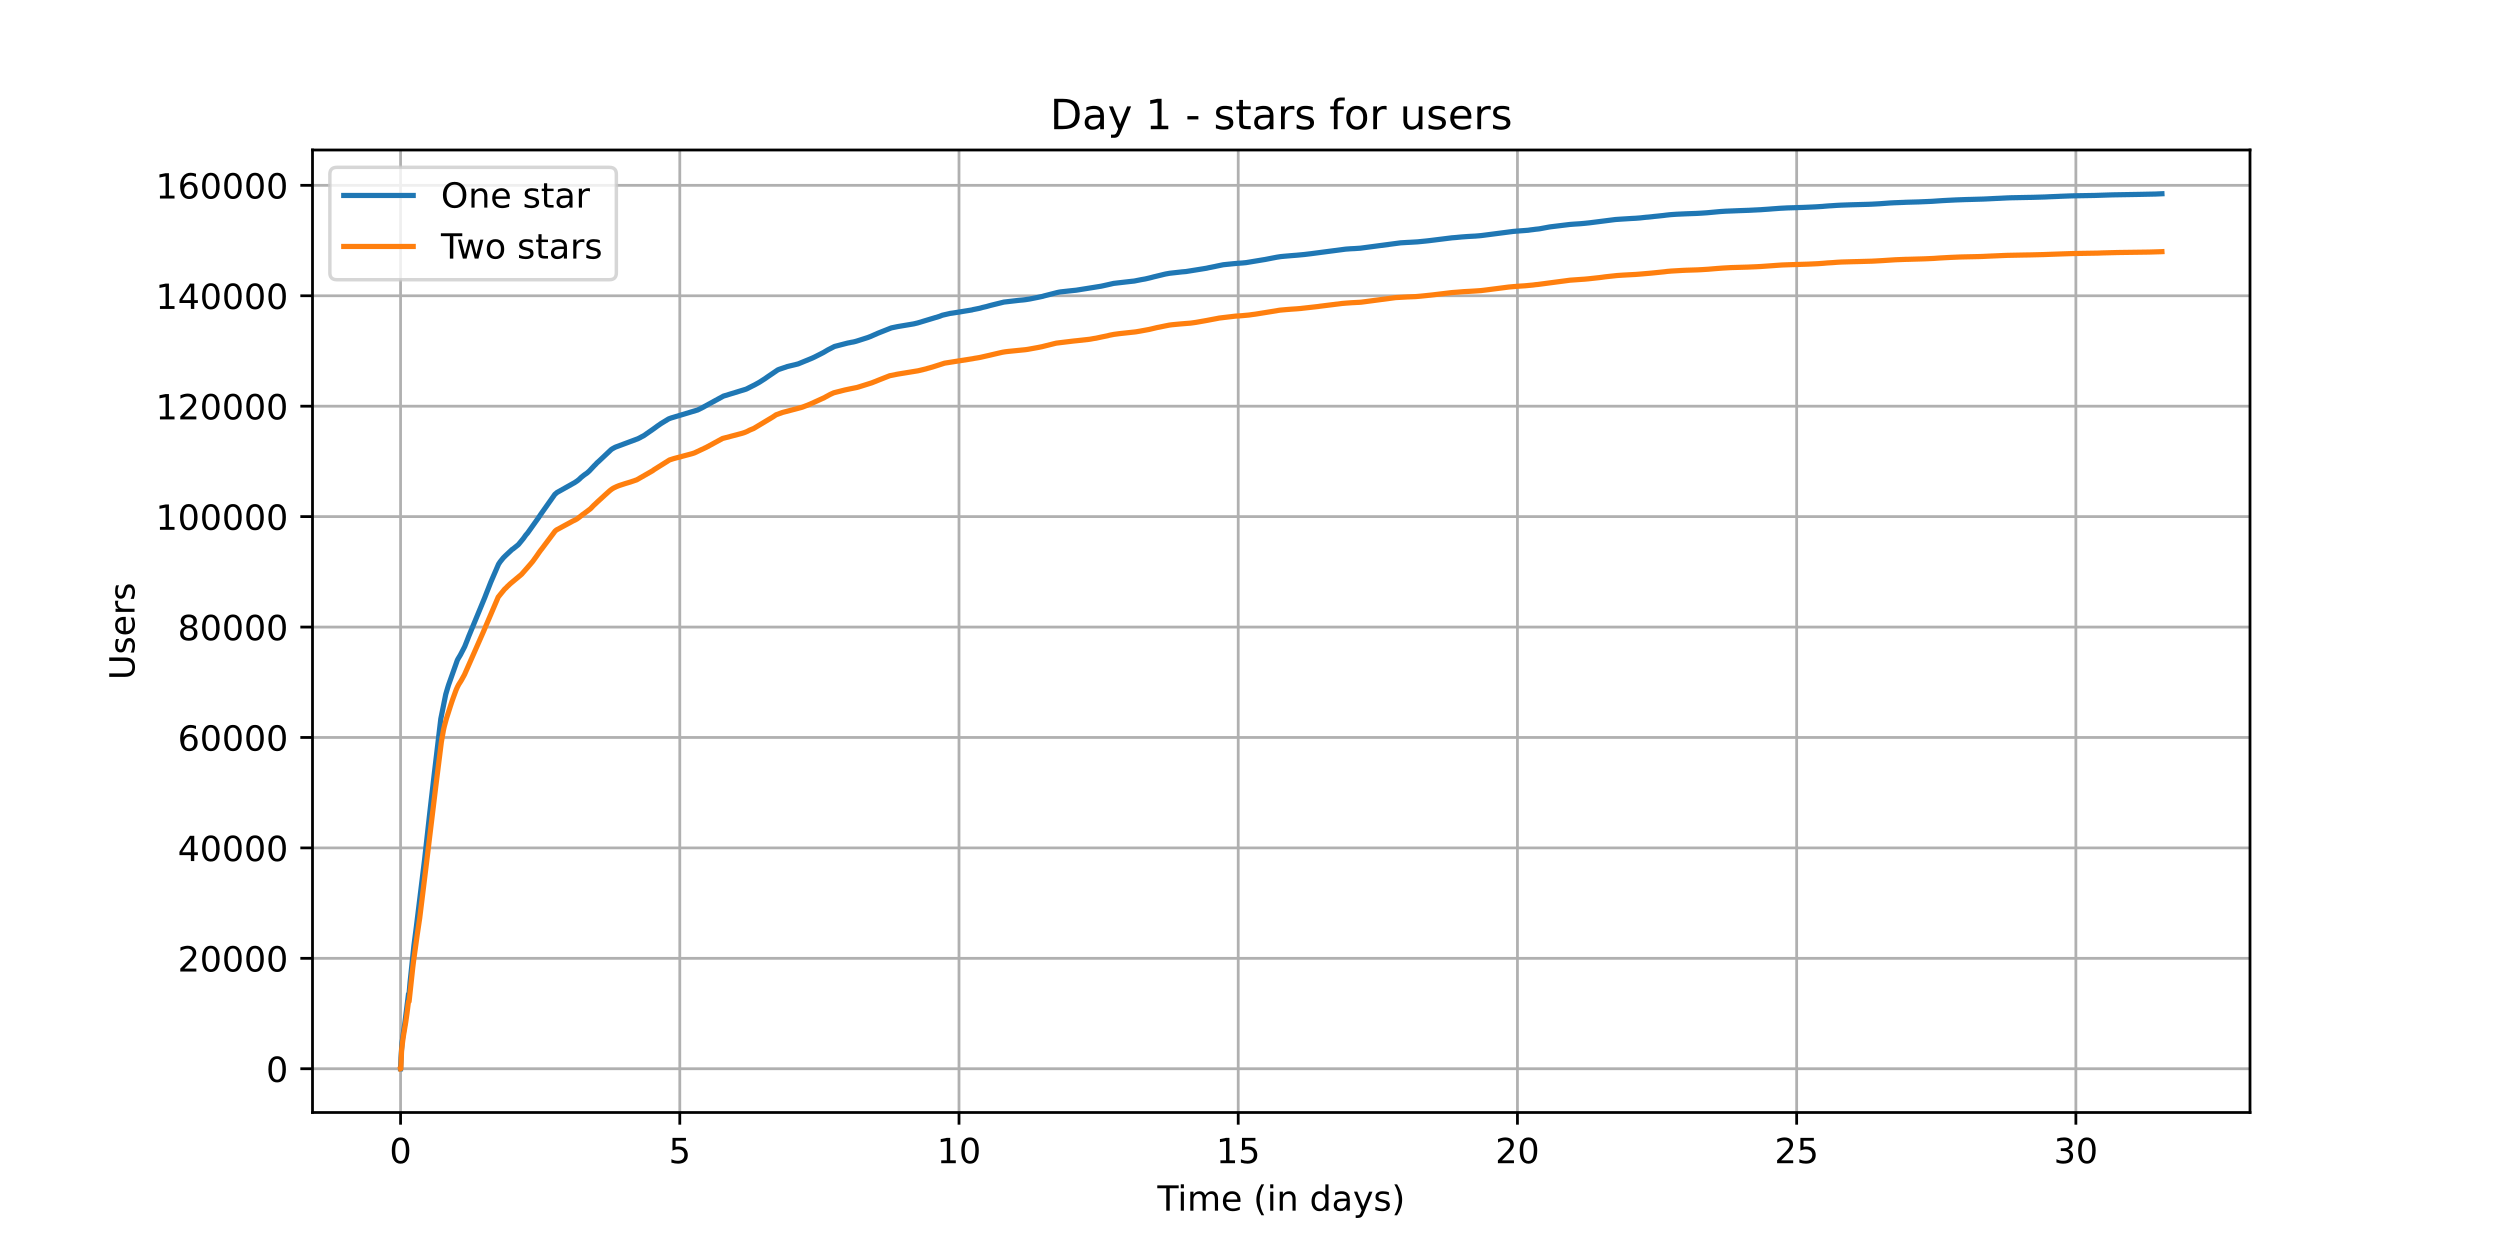 <?xml version="1.0" encoding="utf-8" standalone="no"?>
<!DOCTYPE svg PUBLIC "-//W3C//DTD SVG 1.1//EN"
  "http://www.w3.org/Graphics/SVG/1.1/DTD/svg11.dtd">
<!-- Created with matplotlib (https://matplotlib.org/) -->
<svg height="360pt" version="1.1" viewBox="0 0 720 360" width="720pt" xmlns="http://www.w3.org/2000/svg" xmlns:xlink="http://www.w3.org/1999/xlink">
 <defs>
  <style type="text/css">*{stroke-linecap:butt;stroke-linejoin:round;}</style>
 </defs>
 <g id="figure_1">
  <g id="patch_1">
   <path d="M 0 360 
L 720 360 
L 720 0 
L 0 0 
z
" style="fill:#ffffff;"/>
  </g>
  <g id="axes_1">
   <g id="patch_2">
    <path d="M 90 320.4 
L 648 320.4 
L 648 43.2 
L 90 43.2 
z
" style="fill:#ffffff;"/>
   </g>
   <g id="matplotlib.axis_1">
    <g id="xtick_1">
     <g id="line2d_1">
      <path clip-path="url(#p6a3c831a60)" d="M 115.364 320.4 
L 115.364 43.2 
" style="fill:none;stroke:#b0b0b0;stroke-linecap:square;stroke-width:0.8;"/>
     </g>
     <g id="line2d_2">
      <defs>
       <path d="M 0 0 
L 0 3.5 
" id="m6d123e1116" style="stroke:#000000;stroke-width:0.8;"/>
      </defs>
      <g>
       <use style="stroke:#000000;stroke-width:0.8;" x="115.364" xlink:href="#m6d123e1116" y="320.4"/>
      </g>
     </g>
     <g id="text_1">
      <!-- 0 -->
      <g transform="translate(112.182 334.998)scale(0.1 -0.1)">
       <defs>
        <path d="M 31.781 66.406 
Q 24.172 66.406 20.328 58.906 
Q 16.5 51.422 16.5 36.375 
Q 16.5 21.391 20.328 13.891 
Q 24.172 6.391 31.781 6.391 
Q 39.453 6.391 43.281 13.891 
Q 47.125 21.391 47.125 36.375 
Q 47.125 51.422 43.281 58.906 
Q 39.453 66.406 31.781 66.406 
z
M 31.781 74.219 
Q 44.047 74.219 50.516 64.516 
Q 56.984 54.828 56.984 36.375 
Q 56.984 17.969 50.516 8.266 
Q 44.047 -1.422 31.781 -1.422 
Q 19.531 -1.422 13.062 8.266 
Q 6.594 17.969 6.594 36.375 
Q 6.594 54.828 13.062 64.516 
Q 19.531 74.219 31.781 74.219 
z
" id="DejaVuSans-48"/>
       </defs>
       <use xlink:href="#DejaVuSans-48"/>
      </g>
     </g>
    </g>
    <g id="xtick_2">
     <g id="line2d_3">
      <path clip-path="url(#p6a3c831a60)" d="M 195.778 320.4 
L 195.778 43.2 
" style="fill:none;stroke:#b0b0b0;stroke-linecap:square;stroke-width:0.8;"/>
     </g>
     <g id="line2d_4">
      <g>
       <use style="stroke:#000000;stroke-width:0.8;" x="195.778" xlink:href="#m6d123e1116" y="320.4"/>
      </g>
     </g>
     <g id="text_2">
      <!-- 5 -->
      <g transform="translate(192.597 334.998)scale(0.1 -0.1)">
       <defs>
        <path d="M 10.797 72.906 
L 49.516 72.906 
L 49.516 64.594 
L 19.828 64.594 
L 19.828 46.734 
Q 21.969 47.469 24.109 47.828 
Q 26.266 48.188 28.422 48.188 
Q 40.625 48.188 47.75 41.5 
Q 54.891 34.812 54.891 23.391 
Q 54.891 11.625 47.562 5.094 
Q 40.234 -1.422 26.906 -1.422 
Q 22.312 -1.422 17.547 -0.641 
Q 12.797 0.141 7.719 1.703 
L 7.719 11.625 
Q 12.109 9.234 16.797 8.062 
Q 21.484 6.891 26.703 6.891 
Q 35.156 6.891 40.078 11.328 
Q 45.016 15.766 45.016 23.391 
Q 45.016 31 40.078 35.438 
Q 35.156 39.891 26.703 39.891 
Q 22.75 39.891 18.812 39.016 
Q 14.891 38.141 10.797 36.281 
z
" id="DejaVuSans-53"/>
       </defs>
       <use xlink:href="#DejaVuSans-53"/>
      </g>
     </g>
    </g>
    <g id="xtick_3">
     <g id="line2d_5">
      <path clip-path="url(#p6a3c831a60)" d="M 276.193 320.4 
L 276.193 43.2 
" style="fill:none;stroke:#b0b0b0;stroke-linecap:square;stroke-width:0.8;"/>
     </g>
     <g id="line2d_6">
      <g>
       <use style="stroke:#000000;stroke-width:0.8;" x="276.193" xlink:href="#m6d123e1116" y="320.4"/>
      </g>
     </g>
     <g id="text_3">
      <!-- 10 -->
      <g transform="translate(269.831 334.998)scale(0.1 -0.1)">
       <defs>
        <path d="M 12.406 8.297 
L 28.516 8.297 
L 28.516 63.922 
L 10.984 60.406 
L 10.984 69.391 
L 28.422 72.906 
L 38.281 72.906 
L 38.281 8.297 
L 54.391 8.297 
L 54.391 0 
L 12.406 0 
z
" id="DejaVuSans-49"/>
       </defs>
       <use xlink:href="#DejaVuSans-49"/>
       <use x="63.623" xlink:href="#DejaVuSans-48"/>
      </g>
     </g>
    </g>
    <g id="xtick_4">
     <g id="line2d_7">
      <path clip-path="url(#p6a3c831a60)" d="M 356.608 320.4 
L 356.608 43.2 
" style="fill:none;stroke:#b0b0b0;stroke-linecap:square;stroke-width:0.8;"/>
     </g>
     <g id="line2d_8">
      <g>
       <use style="stroke:#000000;stroke-width:0.8;" x="356.608" xlink:href="#m6d123e1116" y="320.4"/>
      </g>
     </g>
     <g id="text_4">
      <!-- 15 -->
      <g transform="translate(350.245 334.998)scale(0.1 -0.1)">
       <use xlink:href="#DejaVuSans-49"/>
       <use x="63.623" xlink:href="#DejaVuSans-53"/>
      </g>
     </g>
    </g>
    <g id="xtick_5">
     <g id="line2d_9">
      <path clip-path="url(#p6a3c831a60)" d="M 437.023 320.4 
L 437.023 43.2 
" style="fill:none;stroke:#b0b0b0;stroke-linecap:square;stroke-width:0.8;"/>
     </g>
     <g id="line2d_10">
      <g>
       <use style="stroke:#000000;stroke-width:0.8;" x="437.023" xlink:href="#m6d123e1116" y="320.4"/>
      </g>
     </g>
     <g id="text_5">
      <!-- 20 -->
      <g transform="translate(430.66 334.998)scale(0.1 -0.1)">
       <defs>
        <path d="M 19.188 8.297 
L 53.609 8.297 
L 53.609 0 
L 7.328 0 
L 7.328 8.297 
Q 12.938 14.109 22.625 23.891 
Q 32.328 33.688 34.812 36.531 
Q 39.547 41.844 41.422 45.531 
Q 43.312 49.219 43.312 52.781 
Q 43.312 58.594 39.234 62.25 
Q 35.156 65.922 28.609 65.922 
Q 23.969 65.922 18.812 64.312 
Q 13.672 62.703 7.812 59.422 
L 7.812 69.391 
Q 13.766 71.781 18.938 73 
Q 24.125 74.219 28.422 74.219 
Q 39.75 74.219 46.484 68.547 
Q 53.219 62.891 53.219 53.422 
Q 53.219 48.922 51.531 44.891 
Q 49.859 40.875 45.406 35.406 
Q 44.188 33.984 37.641 27.219 
Q 31.109 20.453 19.188 8.297 
z
" id="DejaVuSans-50"/>
       </defs>
       <use xlink:href="#DejaVuSans-50"/>
       <use x="63.623" xlink:href="#DejaVuSans-48"/>
      </g>
     </g>
    </g>
    <g id="xtick_6">
     <g id="line2d_11">
      <path clip-path="url(#p6a3c831a60)" d="M 517.437 320.4 
L 517.437 43.2 
" style="fill:none;stroke:#b0b0b0;stroke-linecap:square;stroke-width:0.8;"/>
     </g>
     <g id="line2d_12">
      <g>
       <use style="stroke:#000000;stroke-width:0.8;" x="517.437" xlink:href="#m6d123e1116" y="320.4"/>
      </g>
     </g>
     <g id="text_6">
      <!-- 25 -->
      <g transform="translate(511.075 334.998)scale(0.1 -0.1)">
       <use xlink:href="#DejaVuSans-50"/>
       <use x="63.623" xlink:href="#DejaVuSans-53"/>
      </g>
     </g>
    </g>
    <g id="xtick_7">
     <g id="line2d_13">
      <path clip-path="url(#p6a3c831a60)" d="M 597.852 320.4 
L 597.852 43.2 
" style="fill:none;stroke:#b0b0b0;stroke-linecap:square;stroke-width:0.8;"/>
     </g>
     <g id="line2d_14">
      <g>
       <use style="stroke:#000000;stroke-width:0.8;" x="597.852" xlink:href="#m6d123e1116" y="320.4"/>
      </g>
     </g>
     <g id="text_7">
      <!-- 30 -->
      <g transform="translate(591.49 334.998)scale(0.1 -0.1)">
       <defs>
        <path d="M 40.578 39.312 
Q 47.656 37.797 51.625 33 
Q 55.609 28.219 55.609 21.188 
Q 55.609 10.406 48.188 4.484 
Q 40.766 -1.422 27.094 -1.422 
Q 22.516 -1.422 17.656 -0.516 
Q 12.797 0.391 7.625 2.203 
L 7.625 11.719 
Q 11.719 9.328 16.594 8.109 
Q 21.484 6.891 26.812 6.891 
Q 36.078 6.891 40.938 10.547 
Q 45.797 14.203 45.797 21.188 
Q 45.797 27.641 41.281 31.266 
Q 36.766 34.906 28.719 34.906 
L 20.219 34.906 
L 20.219 43.016 
L 29.109 43.016 
Q 36.375 43.016 40.234 45.922 
Q 44.094 48.828 44.094 54.297 
Q 44.094 59.906 40.109 62.906 
Q 36.141 65.922 28.719 65.922 
Q 24.656 65.922 20.016 65.031 
Q 15.375 64.156 9.812 62.312 
L 9.812 71.094 
Q 15.438 72.656 20.344 73.438 
Q 25.25 74.219 29.594 74.219 
Q 40.828 74.219 47.359 69.109 
Q 53.906 64.016 53.906 55.328 
Q 53.906 49.266 50.438 45.094 
Q 46.969 40.922 40.578 39.312 
z
" id="DejaVuSans-51"/>
       </defs>
       <use xlink:href="#DejaVuSans-51"/>
       <use x="63.623" xlink:href="#DejaVuSans-48"/>
      </g>
     </g>
    </g>
    <g id="text_8">
     <!-- Time (in days) -->
     <g transform="translate(333.327 348.677)scale(0.1 -0.1)">
      <defs>
       <path d="M -0.297 72.906 
L 61.375 72.906 
L 61.375 64.594 
L 35.5 64.594 
L 35.5 0 
L 25.594 0 
L 25.594 64.594 
L -0.297 64.594 
z
" id="DejaVuSans-84"/>
       <path d="M 9.422 54.688 
L 18.406 54.688 
L 18.406 0 
L 9.422 0 
z
M 9.422 75.984 
L 18.406 75.984 
L 18.406 64.594 
L 9.422 64.594 
z
" id="DejaVuSans-105"/>
       <path d="M 52 44.188 
Q 55.375 50.25 60.062 53.125 
Q 64.75 56 71.094 56 
Q 79.641 56 84.281 50.016 
Q 88.922 44.047 88.922 33.016 
L 88.922 0 
L 79.891 0 
L 79.891 32.719 
Q 79.891 40.578 77.094 44.375 
Q 74.312 48.188 68.609 48.188 
Q 61.625 48.188 57.562 43.547 
Q 53.516 38.922 53.516 30.906 
L 53.516 0 
L 44.484 0 
L 44.484 32.719 
Q 44.484 40.625 41.703 44.406 
Q 38.922 48.188 33.109 48.188 
Q 26.219 48.188 22.156 43.531 
Q 18.109 38.875 18.109 30.906 
L 18.109 0 
L 9.078 0 
L 9.078 54.688 
L 18.109 54.688 
L 18.109 46.188 
Q 21.188 51.219 25.484 53.609 
Q 29.781 56 35.688 56 
Q 41.656 56 45.828 52.969 
Q 50 49.953 52 44.188 
z
" id="DejaVuSans-109"/>
       <path d="M 56.203 29.594 
L 56.203 25.203 
L 14.891 25.203 
Q 15.484 15.922 20.484 11.062 
Q 25.484 6.203 34.422 6.203 
Q 39.594 6.203 44.453 7.469 
Q 49.312 8.734 54.109 11.281 
L 54.109 2.781 
Q 49.266 0.734 44.188 -0.344 
Q 39.109 -1.422 33.891 -1.422 
Q 20.797 -1.422 13.156 6.188 
Q 5.516 13.812 5.516 26.812 
Q 5.516 40.234 12.766 48.109 
Q 20.016 56 32.328 56 
Q 43.359 56 49.781 48.891 
Q 56.203 41.797 56.203 29.594 
z
M 47.219 32.234 
Q 47.125 39.594 43.094 43.984 
Q 39.062 48.391 32.422 48.391 
Q 24.906 48.391 20.391 44.141 
Q 15.875 39.891 15.188 32.172 
z
" id="DejaVuSans-101"/>
       <path id="DejaVuSans-32"/>
       <path d="M 31 75.875 
Q 24.469 64.656 21.281 53.656 
Q 18.109 42.672 18.109 31.391 
Q 18.109 20.125 21.312 9.062 
Q 24.516 -2 31 -13.188 
L 23.188 -13.188 
Q 15.875 -1.703 12.234 9.375 
Q 8.594 20.453 8.594 31.391 
Q 8.594 42.281 12.203 53.312 
Q 15.828 64.359 23.188 75.875 
z
" id="DejaVuSans-40"/>
       <path d="M 54.891 33.016 
L 54.891 0 
L 45.906 0 
L 45.906 32.719 
Q 45.906 40.484 42.875 44.328 
Q 39.844 48.188 33.797 48.188 
Q 26.516 48.188 22.312 43.547 
Q 18.109 38.922 18.109 30.906 
L 18.109 0 
L 9.078 0 
L 9.078 54.688 
L 18.109 54.688 
L 18.109 46.188 
Q 21.344 51.125 25.703 53.562 
Q 30.078 56 35.797 56 
Q 45.219 56 50.047 50.172 
Q 54.891 44.344 54.891 33.016 
z
" id="DejaVuSans-110"/>
       <path d="M 45.406 46.391 
L 45.406 75.984 
L 54.391 75.984 
L 54.391 0 
L 45.406 0 
L 45.406 8.203 
Q 42.578 3.328 38.25 0.953 
Q 33.938 -1.422 27.875 -1.422 
Q 17.969 -1.422 11.734 6.484 
Q 5.516 14.406 5.516 27.297 
Q 5.516 40.188 11.734 48.094 
Q 17.969 56 27.875 56 
Q 33.938 56 38.25 53.625 
Q 42.578 51.266 45.406 46.391 
z
M 14.797 27.297 
Q 14.797 17.391 18.875 11.75 
Q 22.953 6.109 30.078 6.109 
Q 37.203 6.109 41.297 11.75 
Q 45.406 17.391 45.406 27.297 
Q 45.406 37.203 41.297 42.844 
Q 37.203 48.484 30.078 48.484 
Q 22.953 48.484 18.875 42.844 
Q 14.797 37.203 14.797 27.297 
z
" id="DejaVuSans-100"/>
       <path d="M 34.281 27.484 
Q 23.391 27.484 19.188 25 
Q 14.984 22.516 14.984 16.5 
Q 14.984 11.719 18.141 8.906 
Q 21.297 6.109 26.703 6.109 
Q 34.188 6.109 38.703 11.406 
Q 43.219 16.703 43.219 25.484 
L 43.219 27.484 
z
M 52.203 31.203 
L 52.203 0 
L 43.219 0 
L 43.219 8.297 
Q 40.141 3.328 35.547 0.953 
Q 30.953 -1.422 24.312 -1.422 
Q 15.922 -1.422 10.953 3.297 
Q 6 8.016 6 15.922 
Q 6 25.141 12.172 29.828 
Q 18.359 34.516 30.609 34.516 
L 43.219 34.516 
L 43.219 35.406 
Q 43.219 41.609 39.141 45 
Q 35.062 48.391 27.688 48.391 
Q 23 48.391 18.547 47.266 
Q 14.109 46.141 10.016 43.891 
L 10.016 52.203 
Q 14.938 54.109 19.578 55.047 
Q 24.219 56 28.609 56 
Q 40.484 56 46.344 49.844 
Q 52.203 43.703 52.203 31.203 
z
" id="DejaVuSans-97"/>
       <path d="M 32.172 -5.078 
Q 28.375 -14.844 24.75 -17.812 
Q 21.141 -20.797 15.094 -20.797 
L 7.906 -20.797 
L 7.906 -13.281 
L 13.188 -13.281 
Q 16.891 -13.281 18.938 -11.516 
Q 21 -9.766 23.484 -3.219 
L 25.094 0.875 
L 2.984 54.688 
L 12.5 54.688 
L 29.594 11.922 
L 46.688 54.688 
L 56.203 54.688 
z
" id="DejaVuSans-121"/>
       <path d="M 44.281 53.078 
L 44.281 44.578 
Q 40.484 46.531 36.375 47.5 
Q 32.281 48.484 27.875 48.484 
Q 21.188 48.484 17.844 46.438 
Q 14.5 44.391 14.5 40.281 
Q 14.5 37.156 16.891 35.375 
Q 19.281 33.594 26.516 31.984 
L 29.594 31.297 
Q 39.156 29.25 43.188 25.516 
Q 47.219 21.781 47.219 15.094 
Q 47.219 7.469 41.188 3.016 
Q 35.156 -1.422 24.609 -1.422 
Q 20.219 -1.422 15.453 -0.562 
Q 10.688 0.297 5.422 2 
L 5.422 11.281 
Q 10.406 8.688 15.234 7.391 
Q 20.062 6.109 24.812 6.109 
Q 31.156 6.109 34.562 8.281 
Q 37.984 10.453 37.984 14.406 
Q 37.984 18.062 35.516 20.016 
Q 33.062 21.969 24.703 23.781 
L 21.578 24.516 
Q 13.234 26.266 9.516 29.906 
Q 5.812 33.547 5.812 39.891 
Q 5.812 47.609 11.281 51.797 
Q 16.75 56 26.812 56 
Q 31.781 56 36.172 55.266 
Q 40.578 54.547 44.281 53.078 
z
" id="DejaVuSans-115"/>
       <path d="M 8.016 75.875 
L 15.828 75.875 
Q 23.141 64.359 26.781 53.312 
Q 30.422 42.281 30.422 31.391 
Q 30.422 20.453 26.781 9.375 
Q 23.141 -1.703 15.828 -13.188 
L 8.016 -13.188 
Q 14.5 -2 17.703 9.062 
Q 20.906 20.125 20.906 31.391 
Q 20.906 42.672 17.703 53.656 
Q 14.5 64.656 8.016 75.875 
z
" id="DejaVuSans-41"/>
      </defs>
      <use xlink:href="#DejaVuSans-84"/>
      <use x="57.959" xlink:href="#DejaVuSans-105"/>
      <use x="85.742" xlink:href="#DejaVuSans-109"/>
      <use x="183.154" xlink:href="#DejaVuSans-101"/>
      <use x="244.678" xlink:href="#DejaVuSans-32"/>
      <use x="276.465" xlink:href="#DejaVuSans-40"/>
      <use x="315.479" xlink:href="#DejaVuSans-105"/>
      <use x="343.262" xlink:href="#DejaVuSans-110"/>
      <use x="406.641" xlink:href="#DejaVuSans-32"/>
      <use x="438.428" xlink:href="#DejaVuSans-100"/>
      <use x="501.904" xlink:href="#DejaVuSans-97"/>
      <use x="563.184" xlink:href="#DejaVuSans-121"/>
      <use x="622.363" xlink:href="#DejaVuSans-115"/>
      <use x="674.463" xlink:href="#DejaVuSans-41"/>
     </g>
    </g>
   </g>
   <g id="matplotlib.axis_2">
    <g id="ytick_1">
     <g id="line2d_15">
      <path clip-path="url(#p6a3c831a60)" d="M 90 307.8 
L 648 307.8 
" style="fill:none;stroke:#b0b0b0;stroke-linecap:square;stroke-width:0.8;"/>
     </g>
     <g id="line2d_16">
      <defs>
       <path d="M 0 0 
L -3.5 0 
" id="m719f23d299" style="stroke:#000000;stroke-width:0.8;"/>
      </defs>
      <g>
       <use style="stroke:#000000;stroke-width:0.8;" x="90" xlink:href="#m719f23d299" y="307.8"/>
      </g>
     </g>
     <g id="text_9">
      <!-- 0 -->
      <g transform="translate(76.638 311.599)scale(0.1 -0.1)">
       <use xlink:href="#DejaVuSans-48"/>
      </g>
     </g>
    </g>
    <g id="ytick_2">
     <g id="line2d_17">
      <path clip-path="url(#p6a3c831a60)" d="M 90 275.997 
L 648 275.997 
" style="fill:none;stroke:#b0b0b0;stroke-linecap:square;stroke-width:0.8;"/>
     </g>
     <g id="line2d_18">
      <g>
       <use style="stroke:#000000;stroke-width:0.8;" x="90" xlink:href="#m719f23d299" y="275.997"/>
      </g>
     </g>
     <g id="text_10">
      <!-- 20000 -->
      <g transform="translate(51.188 279.796)scale(0.1 -0.1)">
       <use xlink:href="#DejaVuSans-50"/>
       <use x="63.623" xlink:href="#DejaVuSans-48"/>
       <use x="127.246" xlink:href="#DejaVuSans-48"/>
       <use x="190.869" xlink:href="#DejaVuSans-48"/>
       <use x="254.492" xlink:href="#DejaVuSans-48"/>
      </g>
     </g>
    </g>
    <g id="ytick_3">
     <g id="line2d_19">
      <path clip-path="url(#p6a3c831a60)" d="M 90 244.194 
L 648 244.194 
" style="fill:none;stroke:#b0b0b0;stroke-linecap:square;stroke-width:0.8;"/>
     </g>
     <g id="line2d_20">
      <g>
       <use style="stroke:#000000;stroke-width:0.8;" x="90" xlink:href="#m719f23d299" y="244.194"/>
      </g>
     </g>
     <g id="text_11">
      <!-- 40000 -->
      <g transform="translate(51.188 247.993)scale(0.1 -0.1)">
       <defs>
        <path d="M 37.797 64.312 
L 12.891 25.391 
L 37.797 25.391 
z
M 35.203 72.906 
L 47.609 72.906 
L 47.609 25.391 
L 58.016 25.391 
L 58.016 17.188 
L 47.609 17.188 
L 47.609 0 
L 37.797 0 
L 37.797 17.188 
L 4.891 17.188 
L 4.891 26.703 
z
" id="DejaVuSans-52"/>
       </defs>
       <use xlink:href="#DejaVuSans-52"/>
       <use x="63.623" xlink:href="#DejaVuSans-48"/>
       <use x="127.246" xlink:href="#DejaVuSans-48"/>
       <use x="190.869" xlink:href="#DejaVuSans-48"/>
       <use x="254.492" xlink:href="#DejaVuSans-48"/>
      </g>
     </g>
    </g>
    <g id="ytick_4">
     <g id="line2d_21">
      <path clip-path="url(#p6a3c831a60)" d="M 90 212.391 
L 648 212.391 
" style="fill:none;stroke:#b0b0b0;stroke-linecap:square;stroke-width:0.8;"/>
     </g>
     <g id="line2d_22">
      <g>
       <use style="stroke:#000000;stroke-width:0.8;" x="90" xlink:href="#m719f23d299" y="212.391"/>
      </g>
     </g>
     <g id="text_12">
      <!-- 60000 -->
      <g transform="translate(51.188 216.19)scale(0.1 -0.1)">
       <defs>
        <path d="M 33.016 40.375 
Q 26.375 40.375 22.484 35.828 
Q 18.609 31.297 18.609 23.391 
Q 18.609 15.531 22.484 10.953 
Q 26.375 6.391 33.016 6.391 
Q 39.656 6.391 43.531 10.953 
Q 47.406 15.531 47.406 23.391 
Q 47.406 31.297 43.531 35.828 
Q 39.656 40.375 33.016 40.375 
z
M 52.594 71.297 
L 52.594 62.312 
Q 48.875 64.062 45.094 64.984 
Q 41.312 65.922 37.594 65.922 
Q 27.828 65.922 22.672 59.328 
Q 17.531 52.734 16.797 39.406 
Q 19.672 43.656 24.016 45.922 
Q 28.375 48.188 33.594 48.188 
Q 44.578 48.188 50.953 41.516 
Q 57.328 34.859 57.328 23.391 
Q 57.328 12.156 50.688 5.359 
Q 44.047 -1.422 33.016 -1.422 
Q 20.359 -1.422 13.672 8.266 
Q 6.984 17.969 6.984 36.375 
Q 6.984 53.656 15.188 63.938 
Q 23.391 74.219 37.203 74.219 
Q 40.922 74.219 44.703 73.484 
Q 48.484 72.75 52.594 71.297 
z
" id="DejaVuSans-54"/>
       </defs>
       <use xlink:href="#DejaVuSans-54"/>
       <use x="63.623" xlink:href="#DejaVuSans-48"/>
       <use x="127.246" xlink:href="#DejaVuSans-48"/>
       <use x="190.869" xlink:href="#DejaVuSans-48"/>
       <use x="254.492" xlink:href="#DejaVuSans-48"/>
      </g>
     </g>
    </g>
    <g id="ytick_5">
     <g id="line2d_23">
      <path clip-path="url(#p6a3c831a60)" d="M 90 180.588 
L 648 180.588 
" style="fill:none;stroke:#b0b0b0;stroke-linecap:square;stroke-width:0.8;"/>
     </g>
     <g id="line2d_24">
      <g>
       <use style="stroke:#000000;stroke-width:0.8;" x="90" xlink:href="#m719f23d299" y="180.588"/>
      </g>
     </g>
     <g id="text_13">
      <!-- 80000 -->
      <g transform="translate(51.188 184.387)scale(0.1 -0.1)">
       <defs>
        <path d="M 31.781 34.625 
Q 24.75 34.625 20.719 30.859 
Q 16.703 27.094 16.703 20.516 
Q 16.703 13.922 20.719 10.156 
Q 24.75 6.391 31.781 6.391 
Q 38.812 6.391 42.859 10.172 
Q 46.922 13.969 46.922 20.516 
Q 46.922 27.094 42.891 30.859 
Q 38.875 34.625 31.781 34.625 
z
M 21.922 38.812 
Q 15.578 40.375 12.031 44.719 
Q 8.5 49.078 8.5 55.328 
Q 8.5 64.062 14.719 69.141 
Q 20.953 74.219 31.781 74.219 
Q 42.672 74.219 48.875 69.141 
Q 55.078 64.062 55.078 55.328 
Q 55.078 49.078 51.531 44.719 
Q 48 40.375 41.703 38.812 
Q 48.828 37.156 52.797 32.312 
Q 56.781 27.484 56.781 20.516 
Q 56.781 9.906 50.312 4.234 
Q 43.844 -1.422 31.781 -1.422 
Q 19.734 -1.422 13.25 4.234 
Q 6.781 9.906 6.781 20.516 
Q 6.781 27.484 10.781 32.312 
Q 14.797 37.156 21.922 38.812 
z
M 18.312 54.391 
Q 18.312 48.734 21.844 45.562 
Q 25.391 42.391 31.781 42.391 
Q 38.141 42.391 41.719 45.562 
Q 45.312 48.734 45.312 54.391 
Q 45.312 60.062 41.719 63.234 
Q 38.141 66.406 31.781 66.406 
Q 25.391 66.406 21.844 63.234 
Q 18.312 60.062 18.312 54.391 
z
" id="DejaVuSans-56"/>
       </defs>
       <use xlink:href="#DejaVuSans-56"/>
       <use x="63.623" xlink:href="#DejaVuSans-48"/>
       <use x="127.246" xlink:href="#DejaVuSans-48"/>
       <use x="190.869" xlink:href="#DejaVuSans-48"/>
       <use x="254.492" xlink:href="#DejaVuSans-48"/>
      </g>
     </g>
    </g>
    <g id="ytick_6">
     <g id="line2d_25">
      <path clip-path="url(#p6a3c831a60)" d="M 90 148.784 
L 648 148.784 
" style="fill:none;stroke:#b0b0b0;stroke-linecap:square;stroke-width:0.8;"/>
     </g>
     <g id="line2d_26">
      <g>
       <use style="stroke:#000000;stroke-width:0.8;" x="90" xlink:href="#m719f23d299" y="148.784"/>
      </g>
     </g>
     <g id="text_14">
      <!-- 100000 -->
      <g transform="translate(44.825 152.584)scale(0.1 -0.1)">
       <use xlink:href="#DejaVuSans-49"/>
       <use x="63.623" xlink:href="#DejaVuSans-48"/>
       <use x="127.246" xlink:href="#DejaVuSans-48"/>
       <use x="190.869" xlink:href="#DejaVuSans-48"/>
       <use x="254.492" xlink:href="#DejaVuSans-48"/>
       <use x="318.115" xlink:href="#DejaVuSans-48"/>
      </g>
     </g>
    </g>
    <g id="ytick_7">
     <g id="line2d_27">
      <path clip-path="url(#p6a3c831a60)" d="M 90 116.981 
L 648 116.981 
" style="fill:none;stroke:#b0b0b0;stroke-linecap:square;stroke-width:0.8;"/>
     </g>
     <g id="line2d_28">
      <g>
       <use style="stroke:#000000;stroke-width:0.8;" x="90" xlink:href="#m719f23d299" y="116.981"/>
      </g>
     </g>
     <g id="text_15">
      <!-- 120000 -->
      <g transform="translate(44.825 120.78)scale(0.1 -0.1)">
       <use xlink:href="#DejaVuSans-49"/>
       <use x="63.623" xlink:href="#DejaVuSans-50"/>
       <use x="127.246" xlink:href="#DejaVuSans-48"/>
       <use x="190.869" xlink:href="#DejaVuSans-48"/>
       <use x="254.492" xlink:href="#DejaVuSans-48"/>
       <use x="318.115" xlink:href="#DejaVuSans-48"/>
      </g>
     </g>
    </g>
    <g id="ytick_8">
     <g id="line2d_29">
      <path clip-path="url(#p6a3c831a60)" d="M 90 85.178 
L 648 85.178 
" style="fill:none;stroke:#b0b0b0;stroke-linecap:square;stroke-width:0.8;"/>
     </g>
     <g id="line2d_30">
      <g>
       <use style="stroke:#000000;stroke-width:0.8;" x="90" xlink:href="#m719f23d299" y="85.178"/>
      </g>
     </g>
     <g id="text_16">
      <!-- 140000 -->
      <g transform="translate(44.825 88.977)scale(0.1 -0.1)">
       <use xlink:href="#DejaVuSans-49"/>
       <use x="63.623" xlink:href="#DejaVuSans-52"/>
       <use x="127.246" xlink:href="#DejaVuSans-48"/>
       <use x="190.869" xlink:href="#DejaVuSans-48"/>
       <use x="254.492" xlink:href="#DejaVuSans-48"/>
       <use x="318.115" xlink:href="#DejaVuSans-48"/>
      </g>
     </g>
    </g>
    <g id="ytick_9">
     <g id="line2d_31">
      <path clip-path="url(#p6a3c831a60)" d="M 90 53.375 
L 648 53.375 
" style="fill:none;stroke:#b0b0b0;stroke-linecap:square;stroke-width:0.8;"/>
     </g>
     <g id="line2d_32">
      <g>
       <use style="stroke:#000000;stroke-width:0.8;" x="90" xlink:href="#m719f23d299" y="53.375"/>
      </g>
     </g>
     <g id="text_17">
      <!-- 160000 -->
      <g transform="translate(44.825 57.174)scale(0.1 -0.1)">
       <use xlink:href="#DejaVuSans-49"/>
       <use x="63.623" xlink:href="#DejaVuSans-54"/>
       <use x="127.246" xlink:href="#DejaVuSans-48"/>
       <use x="190.869" xlink:href="#DejaVuSans-48"/>
       <use x="254.492" xlink:href="#DejaVuSans-48"/>
       <use x="318.115" xlink:href="#DejaVuSans-48"/>
      </g>
     </g>
    </g>
    <g id="text_18">
     <!-- Users -->
     <g transform="translate(38.745 195.801)rotate(-90)scale(0.1 -0.1)">
      <defs>
       <path d="M 8.688 72.906 
L 18.609 72.906 
L 18.609 28.609 
Q 18.609 16.891 22.844 11.734 
Q 27.094 6.594 36.625 6.594 
Q 46.094 6.594 50.344 11.734 
Q 54.594 16.891 54.594 28.609 
L 54.594 72.906 
L 64.5 72.906 
L 64.5 27.391 
Q 64.5 13.141 57.438 5.859 
Q 50.391 -1.422 36.625 -1.422 
Q 22.797 -1.422 15.734 5.859 
Q 8.688 13.141 8.688 27.391 
z
" id="DejaVuSans-85"/>
       <path d="M 41.109 46.297 
Q 39.594 47.172 37.812 47.578 
Q 36.031 48 33.891 48 
Q 26.266 48 22.188 43.047 
Q 18.109 38.094 18.109 28.812 
L 18.109 0 
L 9.078 0 
L 9.078 54.688 
L 18.109 54.688 
L 18.109 46.188 
Q 20.953 51.172 25.484 53.578 
Q 30.031 56 36.531 56 
Q 37.453 56 38.578 55.875 
Q 39.703 55.766 41.062 55.516 
z
" id="DejaVuSans-114"/>
      </defs>
      <use xlink:href="#DejaVuSans-85"/>
      <use x="73.193" xlink:href="#DejaVuSans-115"/>
      <use x="125.293" xlink:href="#DejaVuSans-101"/>
      <use x="186.816" xlink:href="#DejaVuSans-114"/>
      <use x="227.93" xlink:href="#DejaVuSans-115"/>
     </g>
    </g>
   </g>
   <g id="line2d_33">
    <path clip-path="url(#p6a3c831a60)" d="M 115.364 307.8 
L 115.485 304.656 
L 115.772 300.39 
L 116.302 296.593 
L 116.554 294.994 
L 117.62 286.487 
L 117.642 286.26 
L 117.82 286.105 
L 118.075 283.116 
L 119.222 272.238 
L 119.925 266.796 
L 122.285 247.516 
L 123.714 234.654 
L 124.15 230.809 
L 125.09 222.704 
L 126.946 207.065 
L 128.371 199.984 
L 128.892 198.213 
L 129.191 197.248 
L 131.714 190.128 
L 131.963 189.666 
L 132.582 188.638 
L 133.83 186.228 
L 134.703 184.021 
L 134.958 183.345 
L 139.618 172.079 
L 140.018 171.034 
L 141.002 168.537 
L 141.002 168.537 
L 141.323 167.715 
L 143.582 162.488 
L 144.04 161.798 
L 144.935 160.684 
L 145.499 160.117 
L 145.974 159.667 
L 146.118 159.534 
L 147.501 158.236 
L 147.756 158.084 
L 149.135 156.98 
L 149.323 156.808 
L 150.724 155.099 
L 151.455 154.07 
L 151.544 153.975 
L 151.964 153.494 
L 155.092 149.091 
L 155.788 148.048 
L 159.792 142.376 
L 160.119 142.103 
L 160.423 141.837 
L 164.907 139.32 
L 165.096 139.21 
L 165.445 139.027 
L 165.644 138.89 
L 166.042 138.628 
L 166.318 138.436 
L 166.668 138.153 
L 166.904 137.951 
L 167.313 137.542 
L 168.119 136.895 
L 168.385 136.694 
L 168.904 136.341 
L 169.136 136.168 
L 169.435 135.899 
L 169.712 135.654 
L 171.213 134.052 
L 171.45 133.832 
L 171.959 133.279 
L 172.391 132.905 
L 176.01 129.493 
L 176.165 129.383 
L 176.411 129.224 
L 177.053 128.871 
L 177.281 128.761 
L 183.715 126.358 
L 184.035 126.195 
L 184.246 126.09 
L 184.478 125.972 
L 184.71 125.829 
L 184.71 125.829 
L 185.097 125.633 
L 185.396 125.479 
L 188.053 123.634 
L 188.938 122.998 
L 189.259 122.755 
L 189.525 122.569 
L 189.683 122.464 
L 190.301 122.03 
L 192.533 120.666 
L 192.792 120.559 
L 193.201 120.406 
L 193.522 120.3 
L 193.782 120.227 
L 200.923 118.078 
L 202.627 117.223 
L 202.937 117.037 
L 208.349 114.081 
L 214.901 112.069 
L 216.805 111.11 
L 217.336 110.845 
L 217.68 110.656 
L 218.687 110.097 
L 220.414 108.991 
L 220.979 108.584 
L 223.991 106.54 
L 224.378 106.375 
L 225.673 105.931 
L 226.304 105.729 
L 226.714 105.573 
L 229.426 104.915 
L 229.858 104.807 
L 233.382 103.36 
L 233.825 103.177 
L 234.478 102.877 
L 236.183 102.018 
L 236.847 101.676 
L 237.146 101.523 
L 237.855 101.104 
L 238.409 100.774 
L 240.346 99.781 
L 244.143 98.795 
L 244.741 98.685 
L 245.106 98.599 
L 245.749 98.489 
L 246.125 98.399 
L 246.523 98.292 
L 246.733 98.233 
L 249.955 97.201 
L 250.265 97.077 
L 250.731 96.901 
L 251.671 96.483 
L 252.446 96.152 
L 252.745 96.006 
L 256.709 94.433 
L 258.481 94.066 
L 258.934 93.988 
L 263.147 93.278 
L 263.757 93.132 
L 264.233 93.022 
L 270.624 91.089 
L 271.355 90.793 
L 273.581 90.273 
L 274.345 90.165 
L 274.766 90.101 
L 279.936 89.258 
L 280.202 89.173 
L 282.141 88.781 
L 282.551 88.67 
L 282.916 88.56 
L 284.145 88.274 
L 285.019 88.021 
L 286.059 87.759 
L 289.126 87 
L 293.51 86.488 
L 294.706 86.379 
L 295.381 86.296 
L 296.079 86.189 
L 296.533 86.116 
L 298.448 85.73 
L 298.702 85.682 
L 300.274 85.35 
L 300.617 85.24 
L 304.502 84.246 
L 305 84.14 
L 305.454 84.063 
L 308.875 83.688 
L 309.938 83.578 
L 317.088 82.432 
L 317.431 82.36 
L 318.837 82.046 
L 320.697 81.623 
L 321.615 81.513 
L 325.666 81.047 
L 326.674 80.937 
L 328.788 80.519 
L 329.784 80.346 
L 331.069 80.05 
L 331.468 79.95 
L 332.364 79.711 
L 332.73 79.628 
L 335.265 79.01 
L 335.752 78.9 
L 336.859 78.7 
L 340.313 78.312 
L 341.575 78.202 
L 347.467 77.253 
L 347.843 77.165 
L 348.341 77.057 
L 348.828 76.967 
L 349.348 76.857 
L 349.869 76.755 
L 350.356 76.645 
L 351.773 76.354 
L 352.316 76.245 
L 355.128 75.955 
L 356.29 75.846 
L 357.773 75.742 
L 358.902 75.632 
L 364.005 74.783 
L 364.293 74.742 
L 366.486 74.313 
L 367.77 74.068 
L 368.468 73.96 
L 368.888 73.896 
L 370.04 73.786 
L 372.022 73.616 
L 373.416 73.506 
L 375.775 73.282 
L 376.66 73.172 
L 377.325 73.095 
L 387.532 71.752 
L 389.004 71.643 
L 390.177 71.587 
L 391.782 71.477 
L 403.395 69.935 
L 405.221 69.825 
L 406.45 69.762 
L 408.277 69.652 
L 410.745 69.405 
L 411.719 69.296 
L 418.117 68.496 
L 419.456 68.389 
L 419.832 68.348 
L 421.017 68.238 
L 422.633 68.119 
L 424.525 68.012 
L 424.824 68 
L 426.13 67.89 
L 426.761 67.825 
L 435.738 66.658 
L 437 66.548 
L 438.649 66.424 
L 440.088 66.314 
L 440.874 66.2 
L 441.76 66.093 
L 442.17 66.034 
L 443.188 65.926 
L 443.498 65.877 
L 446.254 65.366 
L 446.663 65.308 
L 452.089 64.646 
L 453.527 64.536 
L 454.933 64.447 
L 456.173 64.338 
L 456.792 64.276 
L 457.822 64.166 
L 465.217 63.224 
L 466.778 63.115 
L 468.117 63.032 
L 469.866 62.922 
L 471.072 62.859 
L 472.445 62.751 
L 473.098 62.676 
L 474.138 62.566 
L 474.668 62.528 
L 475.719 62.42 
L 476.405 62.336 
L 477.512 62.227 
L 478.154 62.156 
L 479.161 62.048 
L 479.892 61.951 
L 480.889 61.841 
L 481.453 61.795 
L 482.893 61.698 
L 485.317 61.588 
L 485.627 61.574 
L 488.626 61.464 
L 489.921 61.391 
L 491.571 61.281 
L 493.806 61.075 
L 494.98 60.965 
L 495.556 60.916 
L 496.962 60.826 
L 499.663 60.717 
L 500.726 60.674 
L 503.77 60.564 
L 505.009 60.499 
L 507.19 60.391 
L 507.732 60.348 
L 509.193 60.251 
L 510.543 60.143 
L 511.086 60.103 
L 512.658 59.987 
L 514.773 59.877 
L 515.769 59.847 
L 519.255 59.737 
L 520.329 59.693 
L 522.676 59.585 
L 523.163 59.558 
L 524.9 59.448 
L 525.487 59.391 
L 526.86 59.282 
L 527.336 59.262 
L 528.93 59.152 
L 530.136 59.088 
L 533.124 58.979 
L 534.099 58.952 
L 538.128 58.842 
L 539.257 58.793 
L 541.261 58.683 
L 542.844 58.568 
L 544.294 58.459 
L 545.5 58.395 
L 548.378 58.285 
L 548.876 58.257 
L 552.662 58.147 
L 553.802 58.096 
L 556.381 57.986 
L 557.876 57.882 
L 559.526 57.772 
L 560.744 57.707 
L 562.914 57.598 
L 563.39 57.576 
L 566.312 57.466 
L 567.231 57.447 
L 570.917 57.339 
L 571.371 57.323 
L 572.544 57.268 
L 574.714 57.158 
L 575.799 57.112 
L 577.98 57.002 
L 579.032 56.961 
L 584.445 56.851 
L 585.297 56.838 
L 588.961 56.729 
L 590.146 56.671 
L 592.836 56.563 
L 593.335 56.535 
L 596.147 56.425 
L 597.099 56.398 
L 603.22 56.288 
L 604.194 56.258 
L 607.526 56.148 
L 608.522 56.118 
L 614.832 56.008 
L 615.729 55.992 
L 620.788 55.883 
L 621.928 55.832 
L 622.636 55.8 
L 622.636 55.8 
" style="fill:none;stroke:#1f77b4;stroke-linecap:square;stroke-width:1.5;"/>
   </g>
   <g id="line2d_34">
    <path clip-path="url(#p6a3c831a60)" d="M 115.364 307.8 
L 115.447 307.778 
L 115.661 302.455 
L 116.078 298.997 
L 116.853 294.368 
L 117.196 291.991 
L 117.642 288.476 
L 117.82 288.422 
L 118.868 278.741 
L 119.105 276.794 
L 120.161 269.191 
L 120.869 264.468 
L 122.806 248.753 
L 123.625 241.987 
L 125.465 226.829 
L 127.112 213.714 
L 127.712 210.284 
L 127.974 209.134 
L 128.582 206.909 
L 128.958 205.747 
L 129.777 203.179 
L 130.162 202.01 
L 130.552 200.91 
L 131.349 198.725 
L 131.432 198.532 
L 131.731 197.865 
L 132.124 197.112 
L 132.626 196.332 
L 132.913 195.863 
L 133.786 194.269 
L 139.3 181.761 
L 139.687 180.84 
L 143.493 171.94 
L 145.3 169.712 
L 145.842 169.21 
L 146.14 168.881 
L 146.416 168.641 
L 146.416 168.641 
L 146.759 168.302 
L 147.014 168.068 
L 150.207 165.403 
L 152.44 162.849 
L 152.772 162.468 
L 153.06 162.126 
L 153.447 161.665 
L 154.517 160.184 
L 155.075 159.378 
L 155.196 159.189 
L 155.589 158.65 
L 155.677 158.519 
L 155.998 158.123 
L 159.854 152.97 
L 160.086 152.771 
L 160.279 152.613 
L 164.904 150.107 
L 165.118 149.998 
L 165.571 149.789 
L 165.821 149.657 
L 166.258 149.403 
L 167.243 148.649 
L 167.387 148.541 
L 167.719 148.241 
L 167.874 148.132 
L 168.031 148.042 
L 170.033 146.541 
L 170.826 145.72 
L 170.985 145.552 
L 171.472 145.108 
L 172.13 144.478 
L 173.832 142.931 
L 174.23 142.557 
L 174.44 142.374 
L 175.236 141.659 
L 175.347 141.552 
L 175.812 141.16 
L 176.388 140.745 
L 176.566 140.643 
L 176.831 140.493 
L 177.27 140.291 
L 177.474 140.185 
L 178.16 139.903 
L 178.442 139.802 
L 180.113 139.255 
L 180.809 139.046 
L 181.163 138.938 
L 181.55 138.824 
L 183.384 138.188 
L 187.959 135.569 
L 188.385 135.251 
L 192.814 132.471 
L 193.987 132.088 
L 194.368 131.984 
L 199.118 130.714 
L 199.428 130.626 
L 200.004 130.434 
L 203.369 128.852 
L 208.095 126.285 
L 213.684 124.808 
L 214.326 124.604 
L 215.245 124.224 
L 215.909 123.876 
L 216.805 123.506 
L 217.071 123.394 
L 222.573 120.088 
L 222.762 119.963 
L 223.503 119.465 
L 225.386 118.781 
L 229.892 117.592 
L 230.758 117.361 
L 231.079 117.266 
L 232.187 116.835 
L 232.463 116.736 
L 233.404 116.348 
L 237.412 114.52 
L 237.711 114.345 
L 238.796 113.753 
L 239.128 113.578 
L 240.136 113.12 
L 243.336 112.309 
L 244.962 111.961 
L 246.833 111.583 
L 247.298 111.444 
L 251.085 110.253 
L 251.782 109.973 
L 252.247 109.799 
L 252.513 109.684 
L 253.243 109.388 
L 256.233 108.21 
L 258.104 107.833 
L 258.602 107.738 
L 264.41 106.785 
L 266.759 106.219 
L 267.069 106.113 
L 267.777 105.93 
L 268.121 105.822 
L 268.53 105.712 
L 271.676 104.705 
L 272.02 104.592 
L 280.157 103.304 
L 280.666 103.201 
L 281.355 103.093 
L 281.82 103.015 
L 282.396 102.905 
L 284.288 102.473 
L 284.787 102.365 
L 286.967 101.848 
L 288.208 101.562 
L 288.761 101.439 
L 289.403 101.333 
L 289.691 101.291 
L 290.389 101.207 
L 291.485 101.097 
L 294.063 100.835 
L 295.192 100.725 
L 295.924 100.628 
L 298.913 100.084 
L 300.174 99.831 
L 300.584 99.722 
L 303.772 98.927 
L 304.259 98.817 
L 309.207 98.213 
L 310.269 98.103 
L 313.811 97.71 
L 314.431 97.602 
L 314.929 97.507 
L 315.66 97.398 
L 317.254 97.052 
L 319.025 96.692 
L 319.247 96.624 
L 319.623 96.532 
L 320.818 96.3 
L 321.626 96.192 
L 322.368 96.091 
L 325.777 95.718 
L 326.784 95.611 
L 327.171 95.562 
L 327.803 95.454 
L 328.256 95.379 
L 331.003 94.87 
L 333.25 94.334 
L 333.837 94.225 
L 335.542 93.87 
L 336.771 93.627 
L 337.634 93.517 
L 339.859 93.305 
L 341.166 93.196 
L 342.906 93.059 
L 343.692 92.949 
L 344.5 92.83 
L 347.688 92.265 
L 348.208 92.162 
L 350.577 91.715 
L 351.109 91.604 
L 355.847 91.041 
L 357.519 90.931 
L 359.754 90.725 
L 360.474 90.618 
L 360.673 90.588 
L 361.547 90.478 
L 367.715 89.48 
L 367.925 89.437 
L 368.59 89.327 
L 370.582 89.15 
L 371.933 89.041 
L 373.339 88.948 
L 374.634 88.84 
L 375.122 88.781 
L 378.863 88.36 
L 379.771 88.255 
L 380.081 88.203 
L 386.525 87.396 
L 387.842 87.287 
L 389.391 87.177 
L 391.527 87.067 
L 392.07 87.024 
L 401.934 85.708 
L 403.915 85.598 
L 405.199 85.526 
L 407.624 85.42 
L 407.945 85.401 
L 409.151 85.293 
L 411.962 85.003 
L 412.926 84.893 
L 418.139 84.262 
L 419.622 84.152 
L 421.47 84.001 
L 423.441 83.892 
L 424.78 83.809 
L 426.33 83.701 
L 426.661 83.674 
L 427.569 83.564 
L 434.554 82.664 
L 435.771 82.554 
L 437.531 82.414 
L 439.202 82.305 
L 441.505 82.088 
L 442.302 81.979 
L 442.856 81.933 
L 452.188 80.692 
L 453.727 80.584 
L 454.247 80.546 
L 455.774 80.438 
L 456.283 80.406 
L 457.468 80.296 
L 460.666 79.945 
L 461.508 79.835 
L 462.305 79.722 
L 465.67 79.355 
L 467.276 79.245 
L 468.571 79.172 
L 470.563 79.064 
L 471.039 79.04 
L 472.411 78.932 
L 472.976 78.884 
L 474.16 78.778 
L 474.491 78.754 
L 475.719 78.644 
L 478.32 78.379 
L 479.372 78.27 
L 480.091 78.175 
L 481.332 78.065 
L 482.627 77.989 
L 484.476 77.879 
L 485.616 77.828 
L 488.892 77.719 
L 490.132 77.654 
L 491.925 77.544 
L 492.489 77.495 
L 494.393 77.335 
L 495.832 77.227 
L 496.353 77.191 
L 498.279 77.081 
L 498.755 77.06 
L 502.364 76.951 
L 503.305 76.925 
L 505.873 76.816 
L 507.101 76.752 
L 508.673 76.642 
L 510.222 76.532 
L 511.706 76.423 
L 513.201 76.318 
L 516.234 76.208 
L 517.163 76.184 
L 520.705 76.074 
L 521.192 76.051 
L 523.539 75.941 
L 525.1 75.83 
L 526.35 75.72 
L 527.668 75.644 
L 529.107 75.534 
L 530.391 75.462 
L 534.01 75.356 
L 534.298 75.351 
L 535.217 75.329 
L 539.102 75.219 
L 540.342 75.154 
L 542.301 75.044 
L 543.729 74.949 
L 545.412 74.841 
L 545.921 74.809 
L 548.743 74.699 
L 549.662 74.68 
L 553.415 74.57 
L 554.411 74.537 
L 556.902 74.427 
L 558.496 74.311 
L 560.501 74.201 
L 561.741 74.133 
L 564.32 74.023 
L 565.283 73.995 
L 570.164 73.885 
L 571.227 73.845 
L 573.518 73.735 
L 574.581 73.692 
L 577.083 73.583 
L 578.124 73.543 
L 583.415 73.433 
L 584.245 73.425 
L 588.574 73.316 
L 589.637 73.276 
L 592.759 73.166 
L 593.822 73.126 
L 597.088 73.017 
L 597.962 73.001 
L 604.349 72.891 
L 605.445 72.843 
L 609.652 72.734 
L 610.56 72.716 
L 618.22 72.606 
L 619.116 72.59 
L 622.581 72.481 
L 622.636 72.478 
L 622.636 72.478 
" style="fill:none;stroke:#ff7f0e;stroke-linecap:square;stroke-width:1.5;"/>
   </g>
   <g id="patch_3">
    <path d="M 90 320.4 
L 90 43.2 
" style="fill:none;stroke:#000000;stroke-linecap:square;stroke-linejoin:miter;stroke-width:0.8;"/>
   </g>
   <g id="patch_4">
    <path d="M 648 320.4 
L 648 43.2 
" style="fill:none;stroke:#000000;stroke-linecap:square;stroke-linejoin:miter;stroke-width:0.8;"/>
   </g>
   <g id="patch_5">
    <path d="M 90 320.4 
L 648 320.4 
" style="fill:none;stroke:#000000;stroke-linecap:square;stroke-linejoin:miter;stroke-width:0.8;"/>
   </g>
   <g id="patch_6">
    <path d="M 90 43.2 
L 648 43.2 
" style="fill:none;stroke:#000000;stroke-linecap:square;stroke-linejoin:miter;stroke-width:0.8;"/>
   </g>
   <g id="text_19">
    <!-- Day 1 - stars for users -->
    <g transform="translate(302.426 37.2)scale(0.12 -0.12)">
     <defs>
      <path d="M 19.672 64.797 
L 19.672 8.109 
L 31.594 8.109 
Q 46.688 8.109 53.688 14.938 
Q 60.688 21.781 60.688 36.531 
Q 60.688 51.172 53.688 57.984 
Q 46.688 64.797 31.594 64.797 
z
M 9.812 72.906 
L 30.078 72.906 
Q 51.266 72.906 61.172 64.094 
Q 71.094 55.281 71.094 36.531 
Q 71.094 17.672 61.125 8.828 
Q 51.172 0 30.078 0 
L 9.812 0 
z
" id="DejaVuSans-68"/>
      <path d="M 4.891 31.391 
L 31.203 31.391 
L 31.203 23.391 
L 4.891 23.391 
z
" id="DejaVuSans-45"/>
      <path d="M 18.312 70.219 
L 18.312 54.688 
L 36.812 54.688 
L 36.812 47.703 
L 18.312 47.703 
L 18.312 18.016 
Q 18.312 11.328 20.141 9.422 
Q 21.969 7.516 27.594 7.516 
L 36.812 7.516 
L 36.812 0 
L 27.594 0 
Q 17.188 0 13.234 3.875 
Q 9.281 7.766 9.281 18.016 
L 9.281 47.703 
L 2.688 47.703 
L 2.688 54.688 
L 9.281 54.688 
L 9.281 70.219 
z
" id="DejaVuSans-116"/>
      <path d="M 37.109 75.984 
L 37.109 68.5 
L 28.516 68.5 
Q 23.688 68.5 21.797 66.547 
Q 19.922 64.594 19.922 59.516 
L 19.922 54.688 
L 34.719 54.688 
L 34.719 47.703 
L 19.922 47.703 
L 19.922 0 
L 10.891 0 
L 10.891 47.703 
L 2.297 47.703 
L 2.297 54.688 
L 10.891 54.688 
L 10.891 58.5 
Q 10.891 67.625 15.141 71.797 
Q 19.391 75.984 28.609 75.984 
z
" id="DejaVuSans-102"/>
      <path d="M 30.609 48.391 
Q 23.391 48.391 19.188 42.75 
Q 14.984 37.109 14.984 27.297 
Q 14.984 17.484 19.156 11.844 
Q 23.344 6.203 30.609 6.203 
Q 37.797 6.203 41.984 11.859 
Q 46.188 17.531 46.188 27.297 
Q 46.188 37.016 41.984 42.703 
Q 37.797 48.391 30.609 48.391 
z
M 30.609 56 
Q 42.328 56 49.016 48.375 
Q 55.719 40.766 55.719 27.297 
Q 55.719 13.875 49.016 6.219 
Q 42.328 -1.422 30.609 -1.422 
Q 18.844 -1.422 12.172 6.219 
Q 5.516 13.875 5.516 27.297 
Q 5.516 40.766 12.172 48.375 
Q 18.844 56 30.609 56 
z
" id="DejaVuSans-111"/>
      <path d="M 8.5 21.578 
L 8.5 54.688 
L 17.484 54.688 
L 17.484 21.922 
Q 17.484 14.156 20.5 10.266 
Q 23.531 6.391 29.594 6.391 
Q 36.859 6.391 41.078 11.031 
Q 45.312 15.672 45.312 23.688 
L 45.312 54.688 
L 54.297 54.688 
L 54.297 0 
L 45.312 0 
L 45.312 8.406 
Q 42.047 3.422 37.719 1 
Q 33.406 -1.422 27.688 -1.422 
Q 18.266 -1.422 13.375 4.438 
Q 8.5 10.297 8.5 21.578 
z
M 31.109 56 
z
" id="DejaVuSans-117"/>
     </defs>
     <use xlink:href="#DejaVuSans-68"/>
     <use x="77.002" xlink:href="#DejaVuSans-97"/>
     <use x="138.281" xlink:href="#DejaVuSans-121"/>
     <use x="197.461" xlink:href="#DejaVuSans-32"/>
     <use x="229.248" xlink:href="#DejaVuSans-49"/>
     <use x="292.871" xlink:href="#DejaVuSans-32"/>
     <use x="324.658" xlink:href="#DejaVuSans-45"/>
     <use x="360.742" xlink:href="#DejaVuSans-32"/>
     <use x="392.529" xlink:href="#DejaVuSans-115"/>
     <use x="444.629" xlink:href="#DejaVuSans-116"/>
     <use x="483.838" xlink:href="#DejaVuSans-97"/>
     <use x="545.117" xlink:href="#DejaVuSans-114"/>
     <use x="586.23" xlink:href="#DejaVuSans-115"/>
     <use x="638.33" xlink:href="#DejaVuSans-32"/>
     <use x="670.117" xlink:href="#DejaVuSans-102"/>
     <use x="705.322" xlink:href="#DejaVuSans-111"/>
     <use x="766.504" xlink:href="#DejaVuSans-114"/>
     <use x="807.617" xlink:href="#DejaVuSans-32"/>
     <use x="839.404" xlink:href="#DejaVuSans-117"/>
     <use x="902.783" xlink:href="#DejaVuSans-115"/>
     <use x="954.883" xlink:href="#DejaVuSans-101"/>
     <use x="1016.406" xlink:href="#DejaVuSans-114"/>
     <use x="1057.52" xlink:href="#DejaVuSans-115"/>
    </g>
   </g>
   <g id="legend_1">
    <g id="patch_7">
     <path d="M 97 80.556 
L 175.511 80.556 
Q 177.511 80.556 177.511 78.556 
L 177.511 50.2 
Q 177.511 48.2 175.511 48.2 
L 97 48.2 
Q 95 48.2 95 50.2 
L 95 78.556 
Q 95 80.556 97 80.556 
z
" style="fill:#ffffff;opacity:0.8;stroke:#cccccc;stroke-linejoin:miter;"/>
    </g>
    <g id="line2d_35">
     <path d="M 99 56.298 
L 119 56.298 
" style="fill:none;stroke:#1f77b4;stroke-linecap:square;stroke-width:1.5;"/>
    </g>
    <g id="line2d_36"/>
    <g id="text_20">
     <!-- One star -->
     <g transform="translate(127 59.798)scale(0.1 -0.1)">
      <defs>
       <path d="M 39.406 66.219 
Q 28.656 66.219 22.328 58.203 
Q 16.016 50.203 16.016 36.375 
Q 16.016 22.609 22.328 14.594 
Q 28.656 6.594 39.406 6.594 
Q 50.141 6.594 56.422 14.594 
Q 62.703 22.609 62.703 36.375 
Q 62.703 50.203 56.422 58.203 
Q 50.141 66.219 39.406 66.219 
z
M 39.406 74.219 
Q 54.734 74.219 63.906 63.938 
Q 73.094 53.656 73.094 36.375 
Q 73.094 19.141 63.906 8.859 
Q 54.734 -1.422 39.406 -1.422 
Q 24.031 -1.422 14.812 8.828 
Q 5.609 19.094 5.609 36.375 
Q 5.609 53.656 14.812 63.938 
Q 24.031 74.219 39.406 74.219 
z
" id="DejaVuSans-79"/>
      </defs>
      <use xlink:href="#DejaVuSans-79"/>
      <use x="78.711" xlink:href="#DejaVuSans-110"/>
      <use x="142.09" xlink:href="#DejaVuSans-101"/>
      <use x="203.613" xlink:href="#DejaVuSans-32"/>
      <use x="235.4" xlink:href="#DejaVuSans-115"/>
      <use x="287.5" xlink:href="#DejaVuSans-116"/>
      <use x="326.709" xlink:href="#DejaVuSans-97"/>
      <use x="387.988" xlink:href="#DejaVuSans-114"/>
     </g>
    </g>
    <g id="line2d_37">
     <path d="M 99 70.977 
L 119 70.977 
" style="fill:none;stroke:#ff7f0e;stroke-linecap:square;stroke-width:1.5;"/>
    </g>
    <g id="line2d_38"/>
    <g id="text_21">
     <!-- Two stars -->
     <g transform="translate(127 74.477)scale(0.1 -0.1)">
      <defs>
       <path d="M 4.203 54.688 
L 13.188 54.688 
L 24.422 12.016 
L 35.594 54.688 
L 46.188 54.688 
L 57.422 12.016 
L 68.609 54.688 
L 77.594 54.688 
L 63.281 0 
L 52.688 0 
L 40.922 44.828 
L 29.109 0 
L 18.5 0 
z
" id="DejaVuSans-119"/>
      </defs>
      <use xlink:href="#DejaVuSans-84"/>
      <use x="44.584" xlink:href="#DejaVuSans-119"/>
      <use x="126.371" xlink:href="#DejaVuSans-111"/>
      <use x="187.553" xlink:href="#DejaVuSans-32"/>
      <use x="219.34" xlink:href="#DejaVuSans-115"/>
      <use x="271.439" xlink:href="#DejaVuSans-116"/>
      <use x="310.648" xlink:href="#DejaVuSans-97"/>
      <use x="371.928" xlink:href="#DejaVuSans-114"/>
      <use x="413.041" xlink:href="#DejaVuSans-115"/>
     </g>
    </g>
   </g>
  </g>
 </g>
 <defs>
  <clipPath id="p6a3c831a60">
   <rect height="277.2" width="558" x="90" y="43.2"/>
  </clipPath>
 </defs>
</svg>
